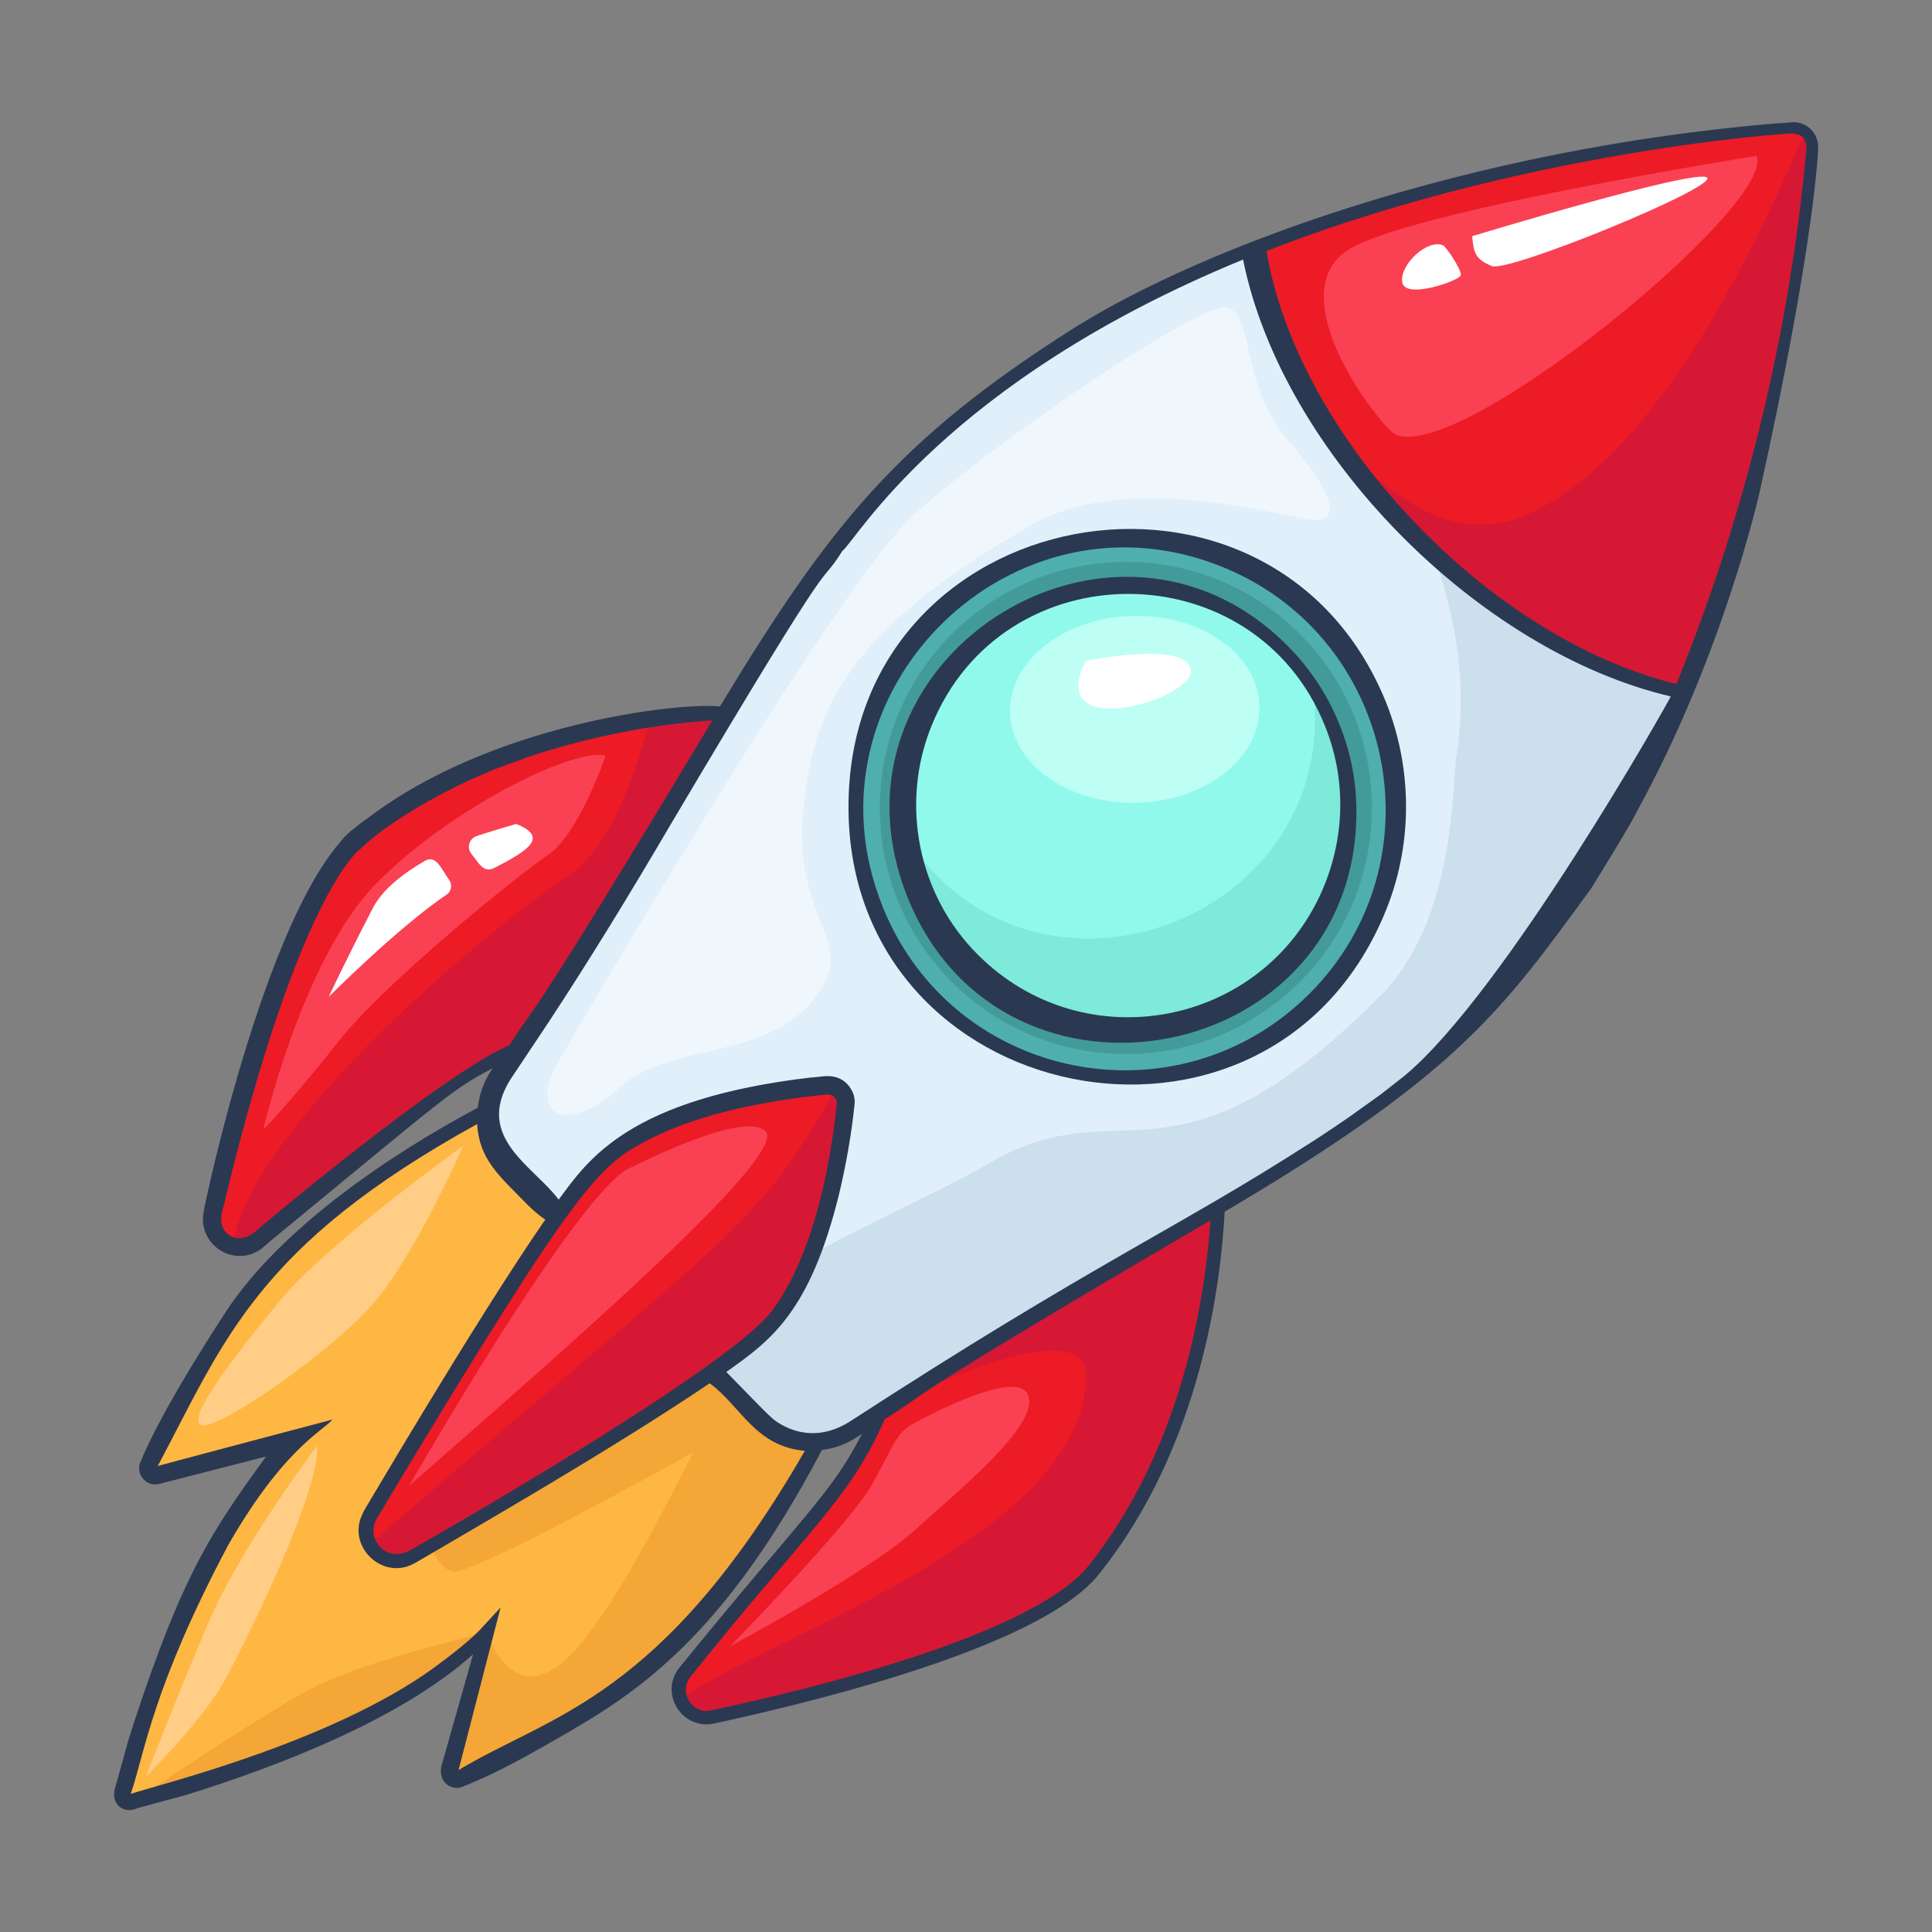 <svg width="17" height="17" viewBox="0 0 17 17" fill="none" xmlns="http://www.w3.org/2000/svg">
<rect x="0" y="0" width="17" height="17" fill="#808080" stroke="none"/>
<path d="M7.313 12.472L5.794 11.184L4.519 9.653C4.519 9.653 2.763 10.475 2.044 11.584C1.557 12.338 1.372 12.725 1.304 12.897C1.285 12.947 1.329 12.994 1.379 12.981L2.597 12.662C2.597 12.662 1.679 13.434 1.072 15.778C1.06 15.825 1.104 15.869 1.151 15.856C3.501 15.275 4.282 14.363 4.282 14.363L3.951 15.578C3.938 15.628 3.985 15.672 4.035 15.653C4.207 15.588 4.597 15.406 5.354 14.925C6.476 14.222 7.313 12.472 7.313 12.472Z" fill="#FFB743"/>
<path d="M7.313 12.472L6.82 12.053L5.966 11.328L3.66 13.253C3.66 13.253 3.788 13.791 3.985 13.828C4.135 13.856 5.46 13.134 6.098 12.781C5.788 13.403 5.363 14.197 5.054 14.528C4.513 15.113 4.282 14.356 4.282 14.356L3.92 15.688C3.923 15.684 5.076 15.269 5.854 14.525C6.463 13.959 6.929 13.209 7.313 12.472Z" fill="#F4A637"/>
<path d="M6.719 6.269C6.719 6.269 4.691 6.153 3.188 7.334C2.588 7.806 2.1 9.653 1.869 10.672C1.816 10.9 2.082 11.066 2.263 10.916L3.719 9.728C4.541 9.056 5.363 9.012 5.463 8.984C5.463 8.984 7.341 8.041 6.719 6.269Z" fill="#ED1B25"/>
<path d="M5.463 8.984C5.463 8.984 5.613 8.909 5.813 8.763L6.841 7.106L6.7 6.269C6.61 6.266 6.231 6.256 5.719 6.328C5.594 6.803 5.366 7.466 5.01 7.7C4.278 8.184 2.213 9.913 2.044 10.963C2.269 11.031 2.31 10.831 3.722 9.728C4.175 9.359 4.716 9.113 5.291 9.016L5.463 8.984Z" fill="#D61834"/>
<path d="M10.719 10.303C10.719 10.303 10.816 12.334 9.619 13.825C9.141 14.419 7.291 14.891 6.269 15.113C6.041 15.162 5.879 14.894 6.029 14.716L7.229 13.272C7.907 12.456 7.96 11.634 7.988 11.537C7.988 11.534 8.954 9.666 10.719 10.303Z" fill="#ED1B25"/>
<path d="M10.72 10.303C10.529 10.234 10.348 10.194 10.176 10.178L8.316 11.059C8.101 11.319 7.991 11.534 7.991 11.534C7.81 12.572 7.854 12.319 7.848 12.359C7.848 12.359 9.57 11.478 9.557 12.116C9.532 13.531 6.691 14.422 5.988 14.956C6.029 15.062 6.138 15.141 6.27 15.113C7.291 14.891 9.141 14.419 9.62 13.825C10.816 12.334 10.72 10.303 10.72 10.303Z" fill="#D61834"/>
<path d="M6.697 12.503C6.913 12.722 7.253 12.753 7.507 12.584C10.11 10.838 11.663 10.297 12.935 9.034C15.369 6.622 15.863 2.275 15.944 1.309C15.953 1.206 15.866 1.119 15.763 1.128C14.794 1.2 10.444 1.653 8.01 4.066C6.735 5.328 6.182 6.875 4.41 9.459C4.238 9.713 4.266 10.053 4.482 10.272L6.697 12.503Z" fill="#E1EFFB"/>
<path d="M15.944 1.306C15.953 1.203 15.865 1.116 15.762 1.125C15.134 1.172 13.072 1.381 11.04 2.184C11.912 3.459 13.078 4.969 12.815 6.659C12.775 6.916 12.809 8.1 12.14 8.769C10.322 10.588 9.884 9.556 8.722 10.225C7.981 10.653 7.428 10.809 6.415 11.491C6.187 11.644 5.89 11.631 5.675 11.472L6.697 12.503C6.912 12.722 7.253 12.753 7.506 12.584C10.109 10.838 11.662 10.297 12.934 9.034C15.372 6.619 15.862 2.275 15.944 1.306Z" fill="#CCDFED"/>
<path d="M14.813 6.094C15.66 4.044 15.891 1.944 15.944 1.306C15.953 1.203 15.866 1.116 15.763 1.125C15.131 1.172 13.066 1.381 11.028 2.188C11.3 3.888 13.091 5.738 14.813 6.094Z" fill="#ED1B25"/>
<path d="M9.906 9.484C11.218 9.484 12.281 8.421 12.281 7.109C12.281 5.798 11.218 4.734 9.906 4.734C8.595 4.734 7.531 5.798 7.531 7.109C7.531 8.421 8.595 9.484 9.906 9.484Z" fill="#4FAFAF"/>
<path d="M9.907 9.275C11.103 9.275 12.072 8.305 12.072 7.109C12.072 5.913 11.103 4.944 9.907 4.944C8.711 4.944 7.741 5.913 7.741 7.109C7.741 8.305 8.711 9.275 9.907 9.275Z" fill="#439B99"/>
<path d="M9.906 9.066C10.987 9.066 11.863 8.19 11.863 7.109C11.863 6.029 10.987 5.153 9.906 5.153C8.826 5.153 7.95 6.029 7.95 7.109C7.95 8.19 8.826 9.066 9.906 9.066Z" fill="#91F9EC"/>
<path d="M10.008 7.063C10.613 7.047 11.094 6.666 11.082 6.212C11.07 5.758 10.569 5.403 9.963 5.42C9.357 5.436 8.876 5.817 8.888 6.271C8.901 6.725 9.402 7.08 10.008 7.063Z" fill="#BDFFF5"/>
<path d="M11.553 6.047C11.819 8.097 9.1 9.116 7.966 7.359C8.172 8.944 10.125 9.647 11.285 8.497C11.953 7.834 12.044 6.809 11.553 6.047Z" fill="#7DEADA"/>
<path d="M7.441 9.716C7.45 9.622 7.372 9.541 7.278 9.55C6.838 9.591 5.697 9.747 5.197 10.319C4.785 10.791 3.85 12.331 3.26 13.325C3.116 13.566 3.388 13.838 3.628 13.697C4.628 13.116 6.178 12.194 6.653 11.787C7.228 11.297 7.397 10.156 7.441 9.716Z" fill="#ED1B25"/>
<path d="M11.626 3.688C12.323 4.806 13.563 5.834 14.813 6.094C15.66 4.044 15.892 1.944 15.945 1.306C15.948 1.253 15.929 1.203 15.892 1.169C15.854 1.134 14.835 3.975 13.389 4.547C12.739 4.803 12.117 4.309 11.626 3.688Z" fill="#D61834"/>
<path d="M15.454 1.372C15.454 1.372 12.357 1.863 11.851 2.206C11.344 2.55 11.91 3.45 12.232 3.788C12.663 4.238 15.654 1.794 15.454 1.372Z" fill="#F94153"/>
<path d="M4.923 9.325C4.923 9.325 7.354 5.147 8.048 4.522C8.742 3.897 10.542 2.669 10.789 2.706C11.035 2.744 10.91 3.388 11.338 3.881C11.767 4.375 11.804 4.613 11.507 4.569C11.21 4.525 9.895 4.147 9.076 4.619C7.467 5.544 7.138 6.228 7.063 7.184C6.988 8.141 7.588 8.303 7.138 8.819C6.688 9.334 5.876 9.175 5.451 9.569C5.029 9.966 4.613 9.856 4.923 9.325Z" fill="#F0F7FC"/>
<path d="M8.029 12.531C8.029 12.531 8.935 12.022 9.045 12.272C9.154 12.525 8.479 13.078 8.051 13.463C7.623 13.847 6.426 14.484 6.426 14.484C6.426 14.484 7.485 13.403 7.673 13.062C7.86 12.725 7.888 12.606 8.029 12.531Z" fill="#F94153"/>
<path d="M5.329 6.65C5.329 6.65 5.095 7.338 4.823 7.522C4.551 7.706 3.382 8.65 2.979 9.163C2.576 9.675 2.316 9.941 2.316 9.941C2.316 9.941 2.66 8.441 3.307 7.778C3.954 7.116 5.057 6.572 5.329 6.65Z" fill="#F94153"/>
<path d="M7.357 9.566C6.67 10.819 6.417 10.85 3.251 13.591C3.317 13.716 3.479 13.784 3.626 13.7C4.626 13.119 6.176 12.197 6.651 11.791C7.238 11.287 7.457 9.884 7.438 9.688C7.435 9.631 7.401 9.588 7.357 9.566Z" fill="#D61834"/>
<path d="M5.498 10.3C5.498 10.3 6.535 9.759 6.735 9.953C6.951 10.159 4.932 11.906 3.598 13.075C3.601 13.078 4.973 10.666 5.498 10.3Z" fill="#F94153"/>
<path d="M4.076 10.081C4.076 10.081 2.891 10.931 2.473 11.434C2.054 11.938 1.623 12.503 1.776 12.541C1.929 12.578 2.873 11.925 3.263 11.494C3.651 11.062 4.076 10.081 4.076 10.081Z" fill="#FFCD85"/>
<path d="M2.788 12.725C2.788 12.725 2.123 13.603 1.838 14.269C1.554 14.934 1.282 15.634 1.282 15.634C1.282 15.634 1.798 15.128 1.995 14.756C2.195 14.381 2.826 13.094 2.788 12.725Z" fill="#FFCD85"/>
<path d="M4.288 14.363C4.288 14.363 3.195 14.613 2.723 14.866C2.251 15.119 1.16 15.859 1.16 15.859C3.495 15.278 4.257 14.384 4.288 14.363Z" fill="#F4A637"/>
<path d="M15.782 1.075C15.779 1.075 15.741 1.078 15.744 1.078C15.741 1.078 15.641 1.088 15.648 1.084C12.926 1.309 10.598 2.166 9.454 2.884C7.891 3.872 7.291 4.638 6.335 6.216C5.957 6.178 4.329 6.372 3.251 7.188L3.182 7.238C3.16 7.253 3.104 7.3 3.079 7.319C3.069 7.325 3.023 7.375 3.016 7.381L2.988 7.416C2.263 8.256 1.738 10.9 1.798 10.637C1.773 10.728 1.785 10.816 1.832 10.894C1.923 11.047 2.138 11.109 2.301 10.988C2.304 10.984 2.323 10.972 2.319 10.972C2.323 10.969 2.369 10.931 2.366 10.931C3.957 9.622 3.976 9.588 4.335 9.4C4.329 9.413 4.229 9.534 4.204 9.747C3.426 10.162 2.473 10.806 1.991 11.537C1.754 11.9 1.401 12.466 1.235 12.866C1.191 12.972 1.288 13.081 1.391 13.059C1.394 13.059 1.413 13.056 1.407 13.056C1.626 13 2.119 12.872 2.341 12.816C1.866 13.472 1.61 13.841 1.173 15.175C1.173 15.178 1.119 15.347 1.123 15.334C1.123 15.338 1.044 15.622 1.048 15.606C1.048 15.613 1.007 15.75 1.01 15.741C0.979 15.872 1.073 15.941 1.163 15.925C1.166 15.925 1.176 15.922 1.173 15.922C1.176 15.922 1.216 15.909 1.213 15.909C1.648 15.791 1.651 15.791 1.648 15.791C2.46 15.537 3.526 15.128 4.163 14.556C3.891 15.516 3.888 15.528 3.888 15.525C3.888 15.528 3.879 15.556 3.882 15.553C3.857 15.694 3.988 15.759 4.069 15.722C4.304 15.631 4.56 15.494 4.785 15.366C5.466 14.975 6.291 14.55 7.232 12.759C7.448 12.731 7.566 12.625 7.585 12.616C7.313 13.147 7.088 13.309 5.982 14.669C5.794 14.894 5.998 15.225 6.282 15.166C7.335 14.938 9.179 14.463 9.666 13.856C10.576 12.725 10.744 11.272 10.776 10.662C12.854 9.438 13.232 8.866 13.998 7.822C14.36 7.238 14.401 7.147 14.398 7.15C15.166 5.756 15.476 4.35 15.476 4.363C15.979 2.094 15.998 1.303 15.998 1.306V1.284C15.994 1.172 15.901 1.075 15.782 1.075ZM1.363 12.906C1.366 12.906 1.366 12.906 1.363 12.906V12.906ZM2.241 10.841C2.126 10.934 2.013 10.897 1.966 10.812C1.923 10.738 1.963 10.628 1.963 10.631C2.635 7.819 3.176 7.466 3.173 7.469C3.529 7.119 4.282 6.794 4.194 6.838L4.344 6.772L4.498 6.716C4.501 6.716 4.66 6.656 4.651 6.659C5.548 6.363 6.219 6.347 6.269 6.338C4.569 9.166 4.744 8.784 4.482 9.197C3.876 9.456 2.238 10.841 2.241 10.841ZM4.035 15.575C4.532 13.653 4.373 14.269 4.404 14.144C4.398 14.153 4.229 14.334 4.238 14.325C4.141 14.434 3.907 14.609 3.91 14.606C3.016 15.306 1.429 15.694 1.151 15.784C1.276 15.412 1.344 14.847 2.007 13.597C2.491 12.753 2.829 12.6 2.926 12.491C2.923 12.491 1.285 12.925 1.388 12.9C1.976 11.794 2.257 10.963 4.198 9.891C4.219 10.206 4.391 10.344 4.638 10.597C4.688 10.647 4.738 10.691 4.798 10.731C4.163 11.65 3.148 13.391 3.213 13.275C3.21 13.278 3.185 13.328 3.188 13.325C3.057 13.594 3.338 13.884 3.607 13.775C3.694 13.734 3.644 13.756 3.744 13.7C4.157 13.456 5.385 12.753 6.244 12.172C6.513 12.363 6.641 12.728 7.082 12.766C5.819 14.956 4.851 15.084 4.035 15.575ZM5.666 10.05C5.994 9.872 6.401 9.763 6.769 9.7C7.044 9.65 7.282 9.631 7.279 9.631C7.282 9.631 7.291 9.631 7.288 9.631C7.341 9.634 7.366 9.672 7.363 9.709C7.304 10.297 7.144 11.066 6.791 11.537C6.376 12.075 3.601 13.647 3.604 13.644C3.394 13.753 3.226 13.544 3.307 13.378C3.31 13.375 3.329 13.338 3.329 13.341C3.332 13.338 3.41 13.206 3.404 13.213C5.048 10.484 5.254 10.269 5.666 10.05ZM9.573 13.784C9.373 14.031 8.679 14.525 6.26 15.05C6.088 15.088 5.966 14.887 6.079 14.75C7.116 13.453 7.473 13.2 7.785 12.488C8.204 12.231 7.754 12.434 10.651 10.738C10.607 11.378 10.419 12.728 9.573 13.784ZM12.351 9.472L12.148 9.631L11.938 9.781C11.885 9.822 11.613 10.006 11.51 10.069C10.348 10.816 9.626 11.113 7.466 12.516C7.254 12.644 7.048 12.634 6.873 12.534C6.788 12.484 6.791 12.481 6.391 12.072C6.785 11.794 7.126 11.544 7.382 10.512C7.444 10.253 7.491 9.988 7.519 9.722C7.526 9.672 7.513 9.619 7.485 9.578C7.444 9.509 7.369 9.466 7.276 9.469C7.273 9.469 7.257 9.469 7.26 9.469C7.257 9.469 7.129 9.484 7.135 9.481C5.538 9.669 5.176 10.2 4.916 10.556C4.698 10.262 4.176 10.012 4.488 9.503C4.932 8.838 4.779 9.066 4.813 9.016C5.194 8.438 5.554 7.847 5.904 7.25C7.482 4.588 7.154 5.25 7.413 4.847C7.538 4.75 8.319 3.359 10.938 2.284C11.279 3.984 13.007 5.731 14.701 6.128C14.701 6.141 13.235 8.747 12.351 9.472ZM15.894 1.319C15.894 1.322 15.885 1.422 15.885 1.416C15.748 2.831 15.404 4.413 14.751 6.019C13.082 5.609 11.419 3.841 11.144 2.209C13.579 1.256 16.132 1.147 15.751 1.178C15.754 1.178 15.782 1.175 15.779 1.178C15.926 1.178 15.891 1.353 15.894 1.319Z" fill="#2A3951"/>
<path d="M7.466 7.097C7.463 9.756 11.135 10.5 12.175 8.059C12.441 7.441 12.428 6.756 12.194 6.175C11.194 3.716 7.469 4.394 7.466 7.097ZM11.525 8.741C10.366 9.903 8.388 9.516 7.769 7.984C7.003 6.091 8.919 4.209 10.791 5.003C12.272 5.628 12.681 7.578 11.525 8.741Z" fill="#2A3951"/>
<path d="M7.985 7.894C8.823 9.981 11.96 9.375 11.935 7.119C11.932 6.588 11.71 6.066 11.338 5.691C9.795 4.122 7.154 5.806 7.985 7.894ZM11.635 7.834C11.11 9.038 9.535 9.334 8.604 8.4C8.082 7.881 7.917 7.081 8.195 6.391C8.82 4.834 11.042 4.841 11.66 6.391C11.845 6.85 11.838 7.366 11.635 7.834Z" fill="#2A3951"/>
<path d="M12.954 2.078C12.954 2.078 14.92 1.481 15.02 1.562C15.12 1.644 13.267 2.403 13.126 2.341C12.985 2.281 12.967 2.231 12.954 2.078Z" fill="white"/>
<path d="M12.698 2.159C12.729 2.175 12.863 2.378 12.854 2.422C12.845 2.469 12.357 2.641 12.338 2.481C12.316 2.328 12.56 2.1 12.698 2.159Z" fill="white"/>
<path d="M9.551 5.816C9.551 5.816 10.432 5.634 10.479 5.891C10.526 6.15 9.188 6.55 9.551 5.816Z" fill="white"/>
<path d="M3.738 7.575C3.545 7.688 3.367 7.825 3.282 7.988C3.038 8.459 2.892 8.772 2.892 8.772C2.892 8.772 3.492 8.169 3.929 7.872C3.973 7.844 3.982 7.784 3.951 7.741C3.882 7.644 3.838 7.519 3.738 7.575Z" fill="white"/>
<path d="M4.542 7.25C4.542 7.25 4.367 7.3 4.195 7.356C4.129 7.378 4.104 7.459 4.148 7.513C4.213 7.594 4.254 7.684 4.348 7.638C4.648 7.484 4.832 7.366 4.542 7.25Z" fill="white"/>
</svg>
